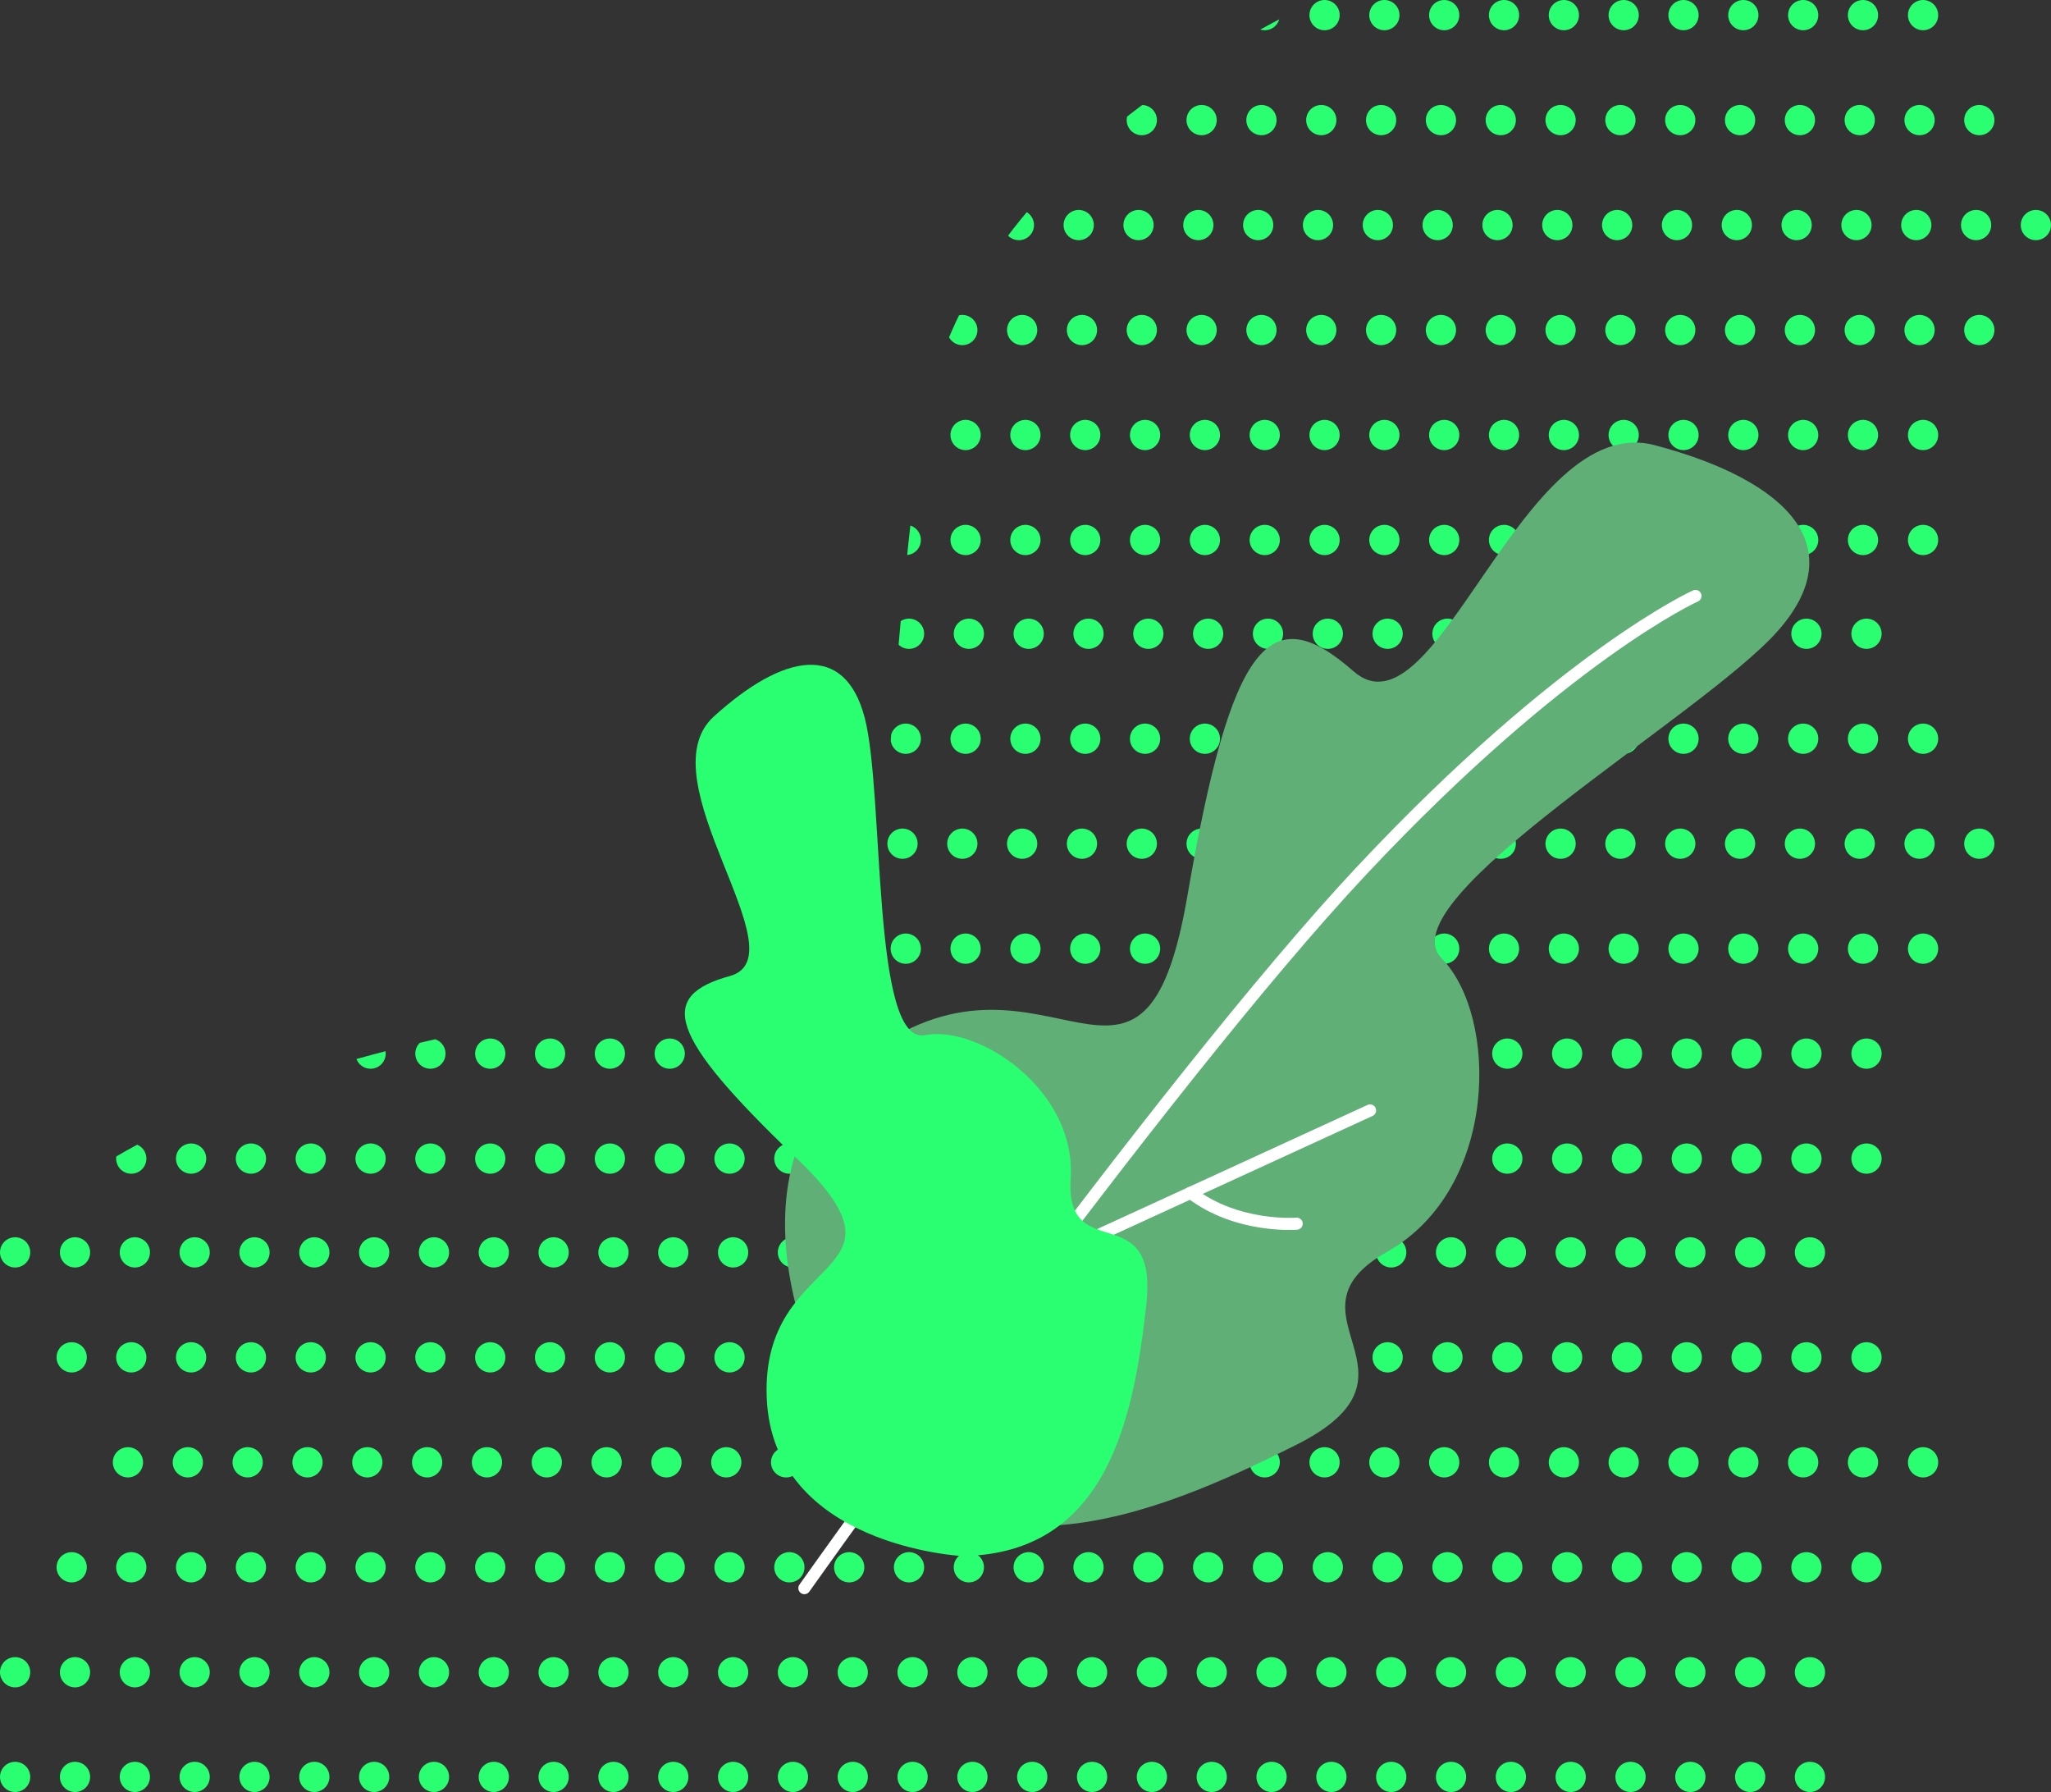 <svg xmlns="http://www.w3.org/2000/svg" xmlns:xlink="http://www.w3.org/1999/xlink" viewBox="0 0 678.1 592.4"><rect x="0" y="0" width="678.1" height="592.4" fill="#333333" stroke="none"/><defs><style>.cls-1,.cls-3,.cls-4,.cls-6{fill:none;}.cls-2{clip-path:url(#clip-path);}.cls-3,.cls-4{stroke:#2aff71;stroke-width:10px;}.cls-3,.cls-4,.cls-6{stroke-linecap:round;stroke-linejoin:round;}.cls-4{stroke-dasharray:0 19.78;}.cls-5{fill:#5faf77;}.cls-6{stroke:#fff;stroke-width:4px;}.cls-7{fill:#2aff71;}</style><clipPath id="clip-path" transform="translate(-78 -64)"><path class="cls-1" d="M745.5,0S403.4,35.4,381.8,213.1s3.9,166.3-74.9,179.4S50.9,422.7,25.4,573.6,0,724.5,0,724.5H871.6Z"/></clipPath></defs><g id="Calque_2" data-name="Calque 2"><g id="Calque_1-2" data-name="Calque 1"><g class="cls-2"><line class="cls-3" x1="42.3" y1="5" x2="42.3" y2="5"/><line class="cls-4" x1="62.1" y1="5" x2="625.9" y2="5"/><line class="cls-3" x1="635.8" y1="5" x2="635.8" y2="5"/><line class="cls-3" x1="61" y1="39.7" x2="61" y2="39.7"/><line class="cls-4" x1="80.8" y1="39.7" x2="644.5" y2="39.7"/><line class="cls-3" x1="654.4" y1="39.7" x2="654.4" y2="39.7"/><line class="cls-3" x1="79.7" y1="74.4" x2="79.7" y2="74.4"/><line class="cls-4" x1="99.5" y1="74.4" x2="663.2" y2="74.4"/><line class="cls-3" x1="673.1" y1="74.4" x2="673.1" y2="74.4"/><line class="cls-3" x1="61" y1="109.1" x2="61" y2="109.1"/><line class="cls-4" x1="80.8" y1="109.1" x2="644.5" y2="109.1"/><line class="cls-3" x1="654.4" y1="109.1" x2="654.4" y2="109.1"/><line class="cls-3" x1="42.3" y1="143.8" x2="42.3" y2="143.8"/><line class="cls-4" x1="62.1" y1="143.8" x2="625.9" y2="143.8"/><line class="cls-3" x1="635.8" y1="143.8" x2="635.8" y2="143.8"/><line class="cls-3" x1="42.3" y1="178.5" x2="42.3" y2="178.5"/><line class="cls-4" x1="62.1" y1="178.5" x2="625.9" y2="178.5"/><line class="cls-3" x1="635.8" y1="178.5" x2="635.8" y2="178.5"/><line class="cls-3" x1="23.7" y1="209.5" x2="23.7" y2="209.5"/><line class="cls-4" x1="43.4" y1="209.5" x2="607.2" y2="209.5"/><line class="cls-3" x1="617.1" y1="209.5" x2="617.1" y2="209.5"/><line class="cls-3" x1="42.3" y1="244.2" x2="42.3" y2="244.2"/><line class="cls-4" x1="62.1" y1="244.2" x2="625.9" y2="244.2"/><line class="cls-3" x1="635.8" y1="244.2" x2="635.8" y2="244.2"/><line class="cls-3" x1="61" y1="278.9" x2="61" y2="278.9"/><line class="cls-4" x1="80.8" y1="278.9" x2="644.5" y2="278.9"/><line class="cls-3" x1="654.4" y1="278.9" x2="654.4" y2="278.9"/><line class="cls-3" x1="42.3" y1="313.6" x2="42.3" y2="313.6"/><line class="cls-4" x1="62.1" y1="313.6" x2="625.9" y2="313.6"/><line class="cls-3" x1="635.8" y1="313.6" x2="635.8" y2="313.6"/><line class="cls-3" x1="23.7" y1="348.3" x2="23.7" y2="348.3"/><line class="cls-4" x1="43.4" y1="348.3" x2="607.2" y2="348.3"/><line class="cls-3" x1="617.1" y1="348.3" x2="617.1" y2="348.3"/><line class="cls-3" x1="23.7" y1="383" x2="23.7" y2="383"/><line class="cls-4" x1="43.4" y1="383" x2="607.2" y2="383"/><line class="cls-3" x1="617.1" y1="383" x2="617.1" y2="383"/><line class="cls-3" x1="5" y1="414" x2="5" y2="414"/><line class="cls-4" x1="24.8" y1="414" x2="588.5" y2="414"/><line class="cls-3" x1="598.4" y1="414" x2="598.4" y2="414"/><line class="cls-3" x1="23.7" y1="448.7" x2="23.7" y2="448.7"/><line class="cls-4" x1="43.4" y1="448.7" x2="607.2" y2="448.7"/><line class="cls-3" x1="617.1" y1="448.7" x2="617.1" y2="448.7"/><line class="cls-3" x1="42.3" y1="483.4" x2="42.3" y2="483.4"/><line class="cls-4" x1="62.1" y1="483.4" x2="625.9" y2="483.4"/><line class="cls-3" x1="635.8" y1="483.4" x2="635.8" y2="483.4"/><line class="cls-3" x1="23.7" y1="518.1" x2="23.7" y2="518.1"/><line class="cls-4" x1="43.4" y1="518.1" x2="607.2" y2="518.1"/><line class="cls-3" x1="617.1" y1="518.1" x2="617.1" y2="518.1"/><line class="cls-3" x1="5" y1="552.8" x2="5" y2="552.8"/><line class="cls-4" x1="24.8" y1="552.8" x2="588.5" y2="552.8"/><line class="cls-3" x1="598.4" y1="552.8" x2="598.4" y2="552.8"/><line class="cls-3" x1="5" y1="587.4" x2="5" y2="587.4"/><line class="cls-4" x1="24.8" y1="587.4" x2="588.5" y2="587.4"/><line class="cls-3" x1="598.4" y1="587.4" x2="598.4" y2="587.4"/></g><path class="cls-5" d="M355.94,532.67s-47.67-79.78,10.48-121.28,89.5,33.72,104.12-51.05,27.38-98.63,54.93-74.46,55.61-86.37,99.65-74.71,65.5,33.64,40.39,61.7S535.78,361.61,554.63,380.79s18.93,76.15-18,97,17.07,40.23-30.17,63.89S396.59,591.57,355.94,532.67Z" transform="translate(-78 -64)"/><path class="cls-6" d="M343.94,589S461.58,422.8,528.26,351.72,638.55,261,638.55,261" transform="translate(-78 -64)"/><line class="cls-6" x1="452.97" y1="367.08" x2="345.63" y2="416.35"/><path class="cls-6" d="M506.71,468.52s-19.78,1.61-35.07-10.23" transform="translate(-78 -64)"/><path class="cls-7" d="M396.23,578.4s-62.8-3.12-64.74-52.4,52.23-38.62,9.63-79.36-45.64-53.41-21.8-60S291,321.73,314,300.86s43.27-24.77,49.87.33,2.19,108.44,19.94,105,50.12,18.17,48.18,47.41,29.07,5.58,25,41.75S444.65,577.64,396.23,578.4Z" transform="translate(-78 -64)"/></g></g></svg>